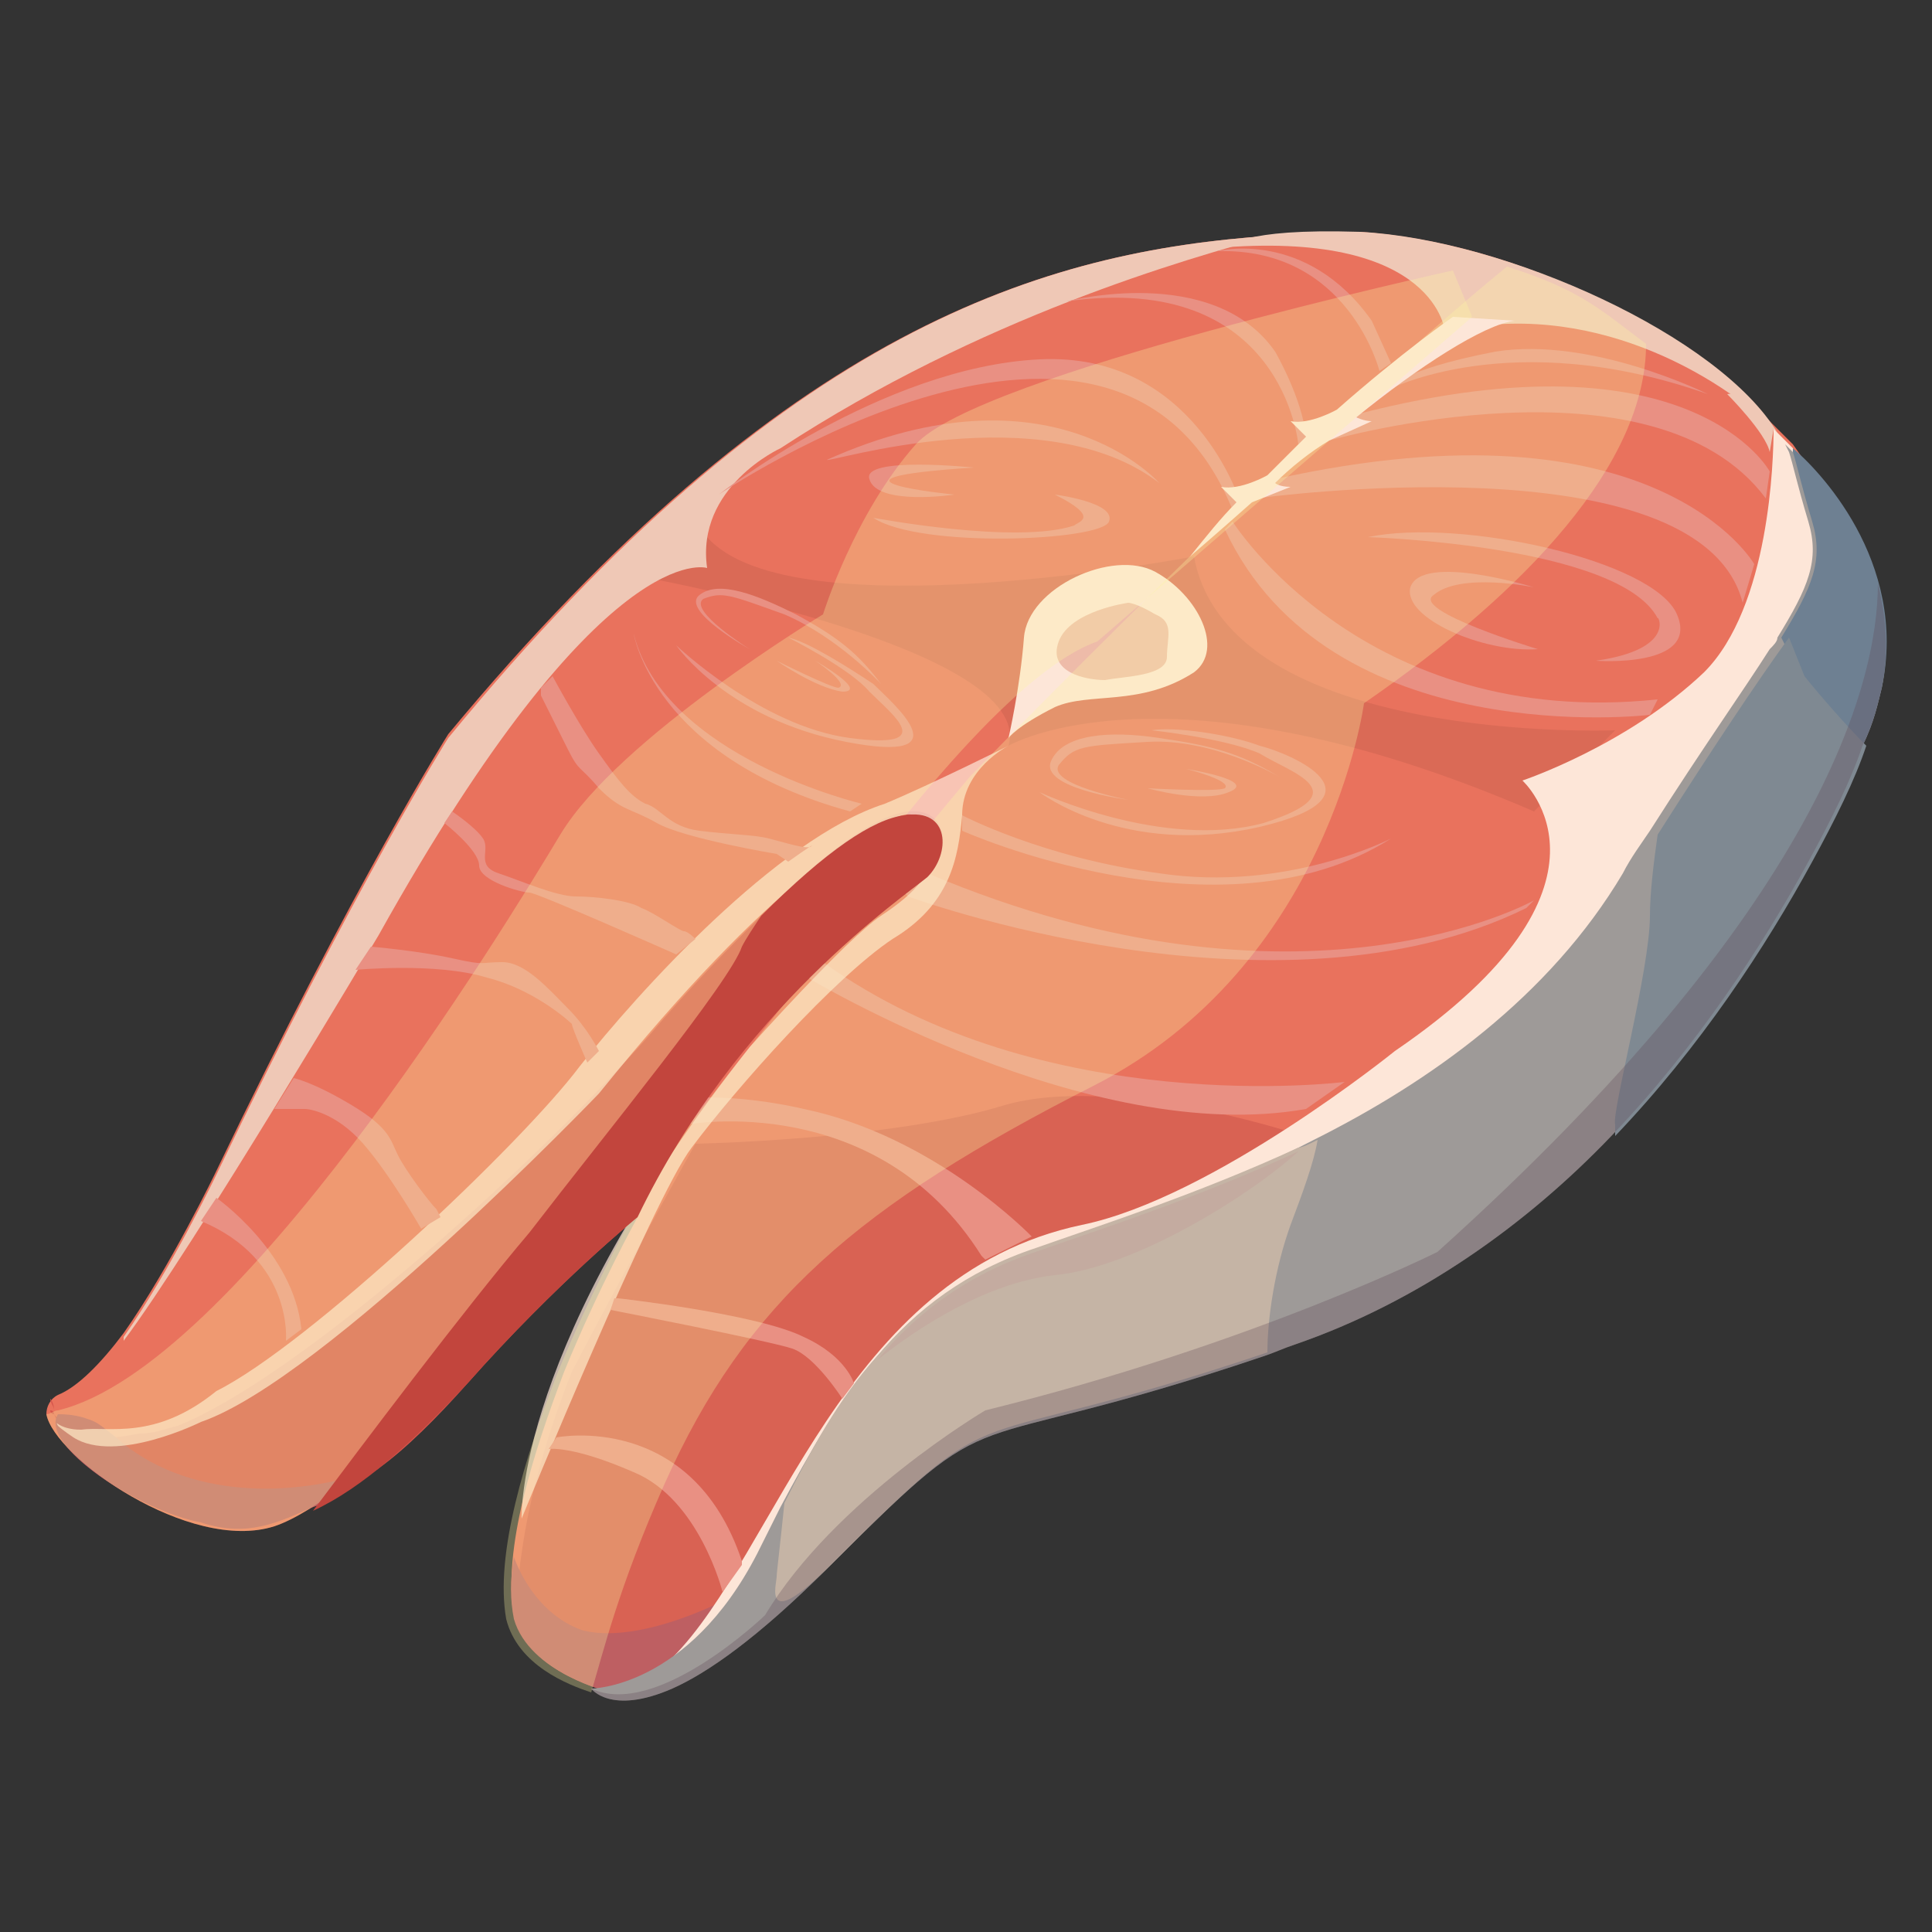 <?xml version="1.0" encoding="utf-8"?>
<!-- Generator: Adobe Illustrator 19.2.1, SVG Export Plug-In . SVG Version: 6.00 Build 0)  -->
<svg version="1.1" id="Слой_1" xmlns="http://www.w3.org/2000/svg" xmlns:xlink="http://www.w3.org/1999/xlink" x="0px" y="0px"
	 viewBox="0 0 50 50" style="enable-background:new 0 0 50 50;" xml:space="preserve">
<rect x="0" y="0" width="50" height="50" fill="#333333" stroke="none"/>
<style type="text/css">
	.st0{fill:#E9725D;}
	.st1{fill:#D6554C;}
	.st2{fill:#D96253;}
	.st3{fill:#BE5F62;}
	.st4{fill:#DA6A56;}
	.st5{fill:#FDE6D8;}
	.st6{fill:#EFC8B6;}
	.st7{fill:#9E9A98;}
	.st8{fill:#E99083;}
	.st9{opacity:0.71;fill:#FDE6D8;}
	.st10{fill:#EEBBA9;}
	.st11{opacity:0.3;fill:#FCF3A2;}
	.st12{fill:#6E8092;}
	.st13{fill:#7F8992;}
	.st14{fill:#C5B4A5;}
	.st15{fill:#C4ABA0;}
	.st16{opacity:0.29;fill:#5D4655;}
	.st17{fill:#C2453D;}
</style>
<g>
	<path class="st0" d="M46.6,18.1c-0.1,1.7-4.7,8.9-8.3,10.2c-1.5,0.5-4,1.7-6.8,3.3c-3.2,1.8-6.6,4-8.9,6.3
		c-0.7,0.6-1.3,1.3-1.7,1.9c-3.6,4.9-5.1,4-5.1,4s-0.1,0-0.3-0.1c-0.6-0.2-1.9-0.7-2.2-1.9c-0.3-1.7,0.5-4.2,1.3-6.3
		c0.9-2.2,1.9-4,1.9-4c-0.2,0-0.4,0.3-0.8,0.6c-0.1,0.1-0.1,0.1-0.2,0.2c0,0,0,0,0,0c-2.1,1.9-6.3,6.5-8.4,7.2
		c-2.2,0.7-5.7-1.8-5.9-2.9c0-0.2,0.1-0.4,0.3-0.5c0.5-0.2,1.1-0.8,1.7-1.6c1.2-1.7,2.4-4.2,2.4-4.2c3.6-7.5,6-11.3,6-11.3
		C20.3,8.5,27,6.5,32.9,6.1c0.5,0,1.1-0.1,1.6-0.1c0.2,0,0.5,0,0.7,0c1.4,0.1,2.7,0.4,3.9,0.8c1.8,0.6,3.4,1.5,4.7,2.4
		c0.2,0.2,0.5,0.3,0.7,0.5c0.6,0.5,1,0.9,1.4,1.3c0.3,0.3,0.5,0.5,0.5,0.5C49,15.1,46.8,16.4,46.6,18.1z"/>
	<path class="st1" d="M1.3,36.2c0,0.1,0.1,0.2,0.1,0.3C1.4,36.3,1.3,36.2,1.3,36.2z"/>
	<path class="st1" d="M24,22.7c-0.6,0.5-4.9,3.4-7.5,8.8c0,0-2.1,1.7-4.4,4.3c-0.8,0.9-1.6,1.7-2.3,2.2c-0.6,0.4-1.1,0.8-1.7,1
		c-0.9,0.4-1.8,0.4-2.8,0.1c-1.6-0.3-3.1-0.7-3.9-2.5c0,0,0-0.1-0.1-0.1c0,0,0,0.1,0.1,0.1c0.3,0.4,0.8,0.8,2.2,0.5
		C4,37.1,4.2,37,4.6,36.9c3-1.2,8.8-6.3,12.2-10.1c1.1-1.3,2.1-2.3,3-3.2c1.7-1.7,2.9-2.5,3.7-2.6C24.6,20.9,24.6,22.1,24,22.7z"/>
	<path class="st2" d="M33.4,29.3c0,0-0.7,0.9-1.8,2.2c-3.2,1.8-6.6,4-8.9,6.3c-0.7,0.6-1.3,1.3-1.7,1.9c-2.1,2.9-3.5,3.8-4.2,4
		c-0.5,0.2-0.8,0-0.8,0s-2.1-0.5-2.5-1.9c-0.1-0.5-0.1-1,0-1.6c0.2-1.5,0.7-3.2,1.3-4.7c1.4-2.7,3.2-5.9,3.2-5.9s5.1-0.1,8-1
		C28.8,27.8,33.4,29.3,33.4,29.3z"/>
	<path class="st3" d="M9.8,38c-0.6,0.4-1.1,0.8-1.7,1c-0.9,0.4-1.7,0.8-2.9,0.4c-1.6-0.3-4.2-2-3.7-2.8c0,0,0,0,0,0
		c0.1,0,0.4,0,0.7,0.1c0.3,0.1,0.3,0.1,0.8,0.5C4.8,38.8,7.6,38.8,9.8,38z"/>
	<path class="st4" d="M26.1,19.3c0,0,4.1-2.4,13.6,1.7l2.1-2.1c0,0-10,0.4-10.9-4.5c0,0-10.4,2-12.6-0.5l-1.4,0.7l0.1,0.4
		C16.9,15,26.8,16.8,26.1,19.3z"/>
	<path class="st3" d="M19.5,41c-0.1,0.1-1.7,1.6-2.9,2.8c-0.5,0.2-0.8,0-0.8,0s-2.1-0.5-2.5-1.9c-0.1-0.5-0.1-1,0-1.6
		c0.3,0.8,0.9,1.6,1.8,1.9C16.8,42.6,19.4,41.1,19.5,41z"/>
	<path class="st5" d="M26.1,19.1c0,0,0.3-1.3,0.4-2.6c0.1-1.3,2.3-2.3,3.4-1.7c1.1,0.6,1.8,2,1,2.6c-1.4,0.9-2.7,0.5-3.6,0.9
		C26.3,18.8,26.1,19.1,26.1,19.1z"/>
	<path class="st6" d="M32.9,6.1c-2.2,0.6-7.5,2.1-12.7,5.5c0,0-2.2,1-1.9,3.1c0,0-2.7-0.9-8.5,9.5c0,0-4.8,8.1-6.6,10.5
		c0,0,0,0,0-0.1c1.2-1.7,2.4-4.2,2.4-4.2c3.6-7.5,6-11.3,6-11.3C20.3,8.5,27,6.5,32.9,6.1z"/>
	<path class="st6" d="M46,11.2c-1.5-1.5-4.9-3.5-8.6-2.6c0,0-0.2-2.6-5.7-2.2c0.2,0,0.3-0.5,3.5-0.4C39,6.2,44.5,8.7,46,11.2z"/>
	<path class="st5" d="M46.6,18.1c-0.1,1.7-4.7,8.9-8.3,10.2c-3.1,1.1-15.3,7.8-19.2,13.2c-1.8,1.9-2.3,2-1.7,1.4
		c2.7-2.7,4.4-9.9,10.6-11.2c3.4-0.7,8.1-4.5,8.1-4.5c6.3-4.3,3.3-7,3.3-7s2.7-0.9,4.7-2.8c1.7-1.7,1.8-5.5,1.8-6.3
		c0.3,0.3,0.5,0.5,0.5,0.5C49,15.1,46.8,16.4,46.6,18.1z"/>
	<path class="st7" d="M48.7,17.8c-0.1,0.4-0.2,0.9-0.5,1.5c-0.3,0.9-0.8,1.9-1.4,3c-1.2,2.2-2.9,4.8-5.1,7.1c-2.2,2.3-5,4.3-8.2,5.4
		c-0.3,0.1-0.5,0.2-0.8,0.3c-8.3,2.8-6.6,0.8-11.3,5.5c-1.8,1.8-3.1,2.7-4,3.1c-1.6,0.7-2.1,0-2.1,0s2.5,0,4.3-3.5
		c0.2-0.4,0.4-0.8,0.6-1.2c1.5-2.8,3-5.4,6.5-6.6c1.9-0.6,4.6-1.5,7.3-2.9c3-1.5,6.1-3.7,8-6.9c0.2-0.4,0.5-0.8,0.7-1.1
		c1.4-2.2,2.4-3.6,3.1-4.7c0.1-0.1,0.2-0.2,0.2-0.3c0.8-1.3,1.1-2,0.8-3c-0.3-1-0.4-1.5-0.5-1.8c-0.1-0.2-0.1-0.2-0.1-0.2
		s0,0,0.1,0.1c0.4,0.4,1.7,1.7,2.2,3.6c0,0,0,0,0,0C48.8,15.9,48.9,16.8,48.7,17.8z"/>
	<path class="st8" d="M17.8,29.1c0,0,4.9-0.9,7.6,3.4l0.1,0.1l1.2-0.6c0,0-2.5-2.6-5.9-3.3c0,0-1.2-0.3-2.5-0.3L17.8,29.1z"/>
	<path class="st8" d="M20.9,25.3c0,0,7.3,4.4,12.9,3.4l1-0.7c0,0-7.8,1-13.5-3.1L20.9,25.3z"/>
	<path class="st8" d="M23.5,23.2c0,0,9.5,3.5,16,0.3l0.2-0.2c0,0-6,3.4-15.7-0.7l-0.6,0.5L23.5,23.2z"/>
	<path class="st9" d="M26.1,19.3c0,0-1.2,0.6-1.2,1.8c-0.1,1.1-0.3,2.3-1.8,3.2c-1.5,1-4,3.8-5.2,5.4c-1,1.3-4.4,9.6-4.4,9.6
		s-0.2-4.5,5.9-12.2c0,0,2.5-2.8,3.4-3.4c0.9-0.6,1.4-1.1,1.5-2.2c0,0-0.5-0.7-1.2-0.3c-0.8,0.4-3,1.4-7.6,7.1c0,0-7.1,7.4-10.3,8.5
		c0,0-2.2,1.1-3.3,0.4c0,0-0.3-0.2-0.4-0.3c-0.1-0.2,0,0.1,0.6,0.1c0.7-0.1,1.9,0.3,3.5-1c2.4-1.2,7.9-6.4,9.4-8.4
		c1.5-1.9,5.1-5.9,7.9-6.8C24.1,20.3,26.1,19.3,26.1,19.3z"/>
	<path class="st10" d="M29.2,15.6c0,0-1.5,0.2-1.8,1c-0.3,0.8,0.7,1,1.2,1c0.5-0.1,1.6-0.1,1.6-0.6c0-0.5,0.2-0.9-0.3-1.1
		C29.4,15.6,29.2,15.6,29.2,15.6z"/>
	<path class="st8" d="M24.9,21.5c0,0,6.7,3,11.1,0.2c0,0-2.7,1.4-6,0.9c-3-0.4-5.1-1.5-5.1-1.5L24.9,21.5z"/>
	<path class="st8" d="M26.9,20.5c0,0,2.2,1.7,5.7,0.9c3.4-0.8,0.8-1.9,0-2.1c-0.8-0.3-2.2-0.5-2.8-0.4c0,0,1.9,0.2,2.8,0.6
		c0.8,0.5,2.6,1,0.1,1.8C30.1,22,26.9,20.5,26.9,20.5z"/>
	<path class="st8" d="M29.2,20.7c0,0-2.3-0.3-2-1c0.3-0.7,1.5-0.8,2.8-0.6c1.4,0.2,2.1,0.4,3.1,1c0,0-1.7-1-3.4-0.9
		c-1.7,0.1-1.9,0.1-2.3,0.6C27.1,20.3,29.2,20.7,29.2,20.7z"/>
	<path class="st8" d="M29.7,20.4c0,0,1.4,0.4,2.1,0.1c0.8-0.3-1.1-0.6-1.1-0.6s1.2,0.3,1,0.5C31.5,20.5,29.7,20.4,29.7,20.4z"/>
	<g>
		<path class="st8" d="M17.5,16.7c0,0,1.3,1.9,4.4,2.5c3.1,0.6,1.2-1,0.7-1.5c-0.6-0.4-1.7-1.1-2.2-1.2c0,0,1.6,0.8,2.1,1.4
			c0.6,0.6,1.8,1.5-0.5,1.2C19.7,18.8,17.5,16.7,17.5,16.7z"/>
		<path class="st8" d="M19.4,16.8c0,0-1.8-1-1.3-1.4c0.5-0.4,1.5,0,2.5,0.5c1.1,0.6,1.6,1,2.2,1.8c0,0-1.1-1.2-2.5-1.8
			c-1.4-0.5-1.6-0.6-2.1-0.4C17.8,15.8,19.4,16.8,19.4,16.8z"/>
		<path class="st8" d="M20.1,17.1c0,0,1,0.7,1.7,0.8c0.7,0-0.7-0.8-0.7-0.8s0.9,0.6,0.6,0.7C21.5,17.8,20.1,17.1,20.1,17.1z"/>
	</g>
	<path class="st8" d="M16,33.6c0,0,3.6,0.4,4.8,1c1.1,0.5,1.3,1.2,1.3,1.2l-0.3,0.4c0,0-0.7-1.1-1.3-1.3c-0.6-0.2-4.7-1-4.7-1
		l0.1-0.3L16,33.6z"/>
	<path class="st8" d="M14.4,37.2c0,0,3.5-0.7,4.8,3.2l0,0.1l-0.5,0.7c0,0-0.6-2.4-2.3-3.1c-1.6-0.7-2.2-0.6-2.2-0.6L14.4,37.2z"/>
	<path class="st8" d="M35.9,10.1c0,0,3.2-1.7,8.3,0.1l0,0c0,0-3-1.5-5.5-1.1C36.1,9.6,35.9,10.1,35.9,10.1z"/>
	<path class="st8" d="M34.4,11.4c0,0,8.4-2.4,11.3,1.5l0.1-0.7c0,0-2-3.7-10.6-1.5L34.4,11.4z"/>
	<path class="st8" d="M32.5,12.9c0,0,11.5-1.6,12.6,2.7l0.3-1c0,0-2.5-4.4-12.4-2.2L32.5,12.9z"/>
	<path class="st8" d="M31.9,13.5c0,0,3.4,5.4,11,4.6l-0.2,0.4c0,0-8.3,1-11-4.8L31.9,13.5z"/>
	<path class="st8" d="M41.3,17.1c0,0,2.7,0.2,2.1-1.2c-0.6-1.4-5.6-2.5-8-2c0,0,6.5,0.2,7.5,2.1C42.9,15.9,43.4,16.8,41.3,17.1z"/>
	<path class="st8" d="M39.7,15.2c0,0-2.9-0.9-3.2,0c-0.2,0.8,1.9,1.7,3.3,1.6c0,0-3.3-1-2.7-1.4C37.8,14.8,39.7,15.2,39.7,15.2z"/>
	<path class="st8" d="M7.4,34.7c0,0,0.2-2.1-2.2-3.1L5.6,31c0,0,2,1.4,2.2,3.4L7.4,34.7z"/>
	<path class="st8" d="M10.9,31.8c0,0-0.8-1.4-1.5-2.2c-0.7-0.8-1.4-0.9-1.5-0.9c-0.1,0-0.8,0-0.8,0l0.5-0.8c0,0,0.5,0.1,1.5,0.7
		c1,0.6,1,0.9,1.2,1.3c0.2,0.4,0.8,1.2,1,1.4c0.1,0.2,0.1,0.2,0.1,0.2L10.9,31.8z"/>
	<path class="st8" d="M9.2,25.1c0,0,2.1-0.2,3.4,0.2c1.2,0.3,2.1,1.1,2.2,1.2c0,0.1,0.4,1,0.4,1l0.3-0.3c0,0-0.3-0.6-0.8-1.1
		c-0.5-0.5-1.1-1.2-1.7-1.2c-0.6,0-0.4,0.1-1.3-0.1c-0.9-0.2-2.1-0.3-2.1-0.3L9.2,25.1z"/>
	<path class="st8" d="M17.5,24.7c0,0-3.6-1.6-3.8-1.6c-0.2,0-1.3-0.3-1.3-0.7c0-0.4-0.9-1.1-0.9-1.1l0.2-0.3c0,0,0.6,0.4,0.8,0.7
		c0.2,0.3-0.2,0.7,0.4,0.9c0.6,0.2,1.5,0.6,2,0.6c0.5,0,1.4,0.1,1.7,0.3c0.3,0.1,1,0.6,1.1,0.6c0.1,0,0.3,0.2,0.3,0.2L17.5,24.7z"/>
	<path class="st8" d="M20.1,22.1c0,0-2.4-0.4-3.1-0.8c-0.7-0.4-0.9-0.3-1.5-0.9C15,19.8,15,20,14.7,19.4C14.4,18.8,14,18,14,18
		l0-0.2l0.3-0.3c0,0,0.7,1.3,1.2,2c0.5,0.7,0.8,1.1,1.2,1.3c0.4,0.1,0.6,0.6,1.4,0.7c0.8,0.1,1.4,0.1,1.8,0.2c0.4,0.1,1,0.3,1.1,0.2
		c0.1-0.1-0.6,0.4-0.6,0.4L20.1,22.1z"/>
	<path class="st8" d="M22.3,20.8c0,0-5.1-1.2-5.9-4.4c0,0,0.5,3.2,5.6,4.6L22.3,20.8z"/>
	<path class="st11" d="M42.6,8.9c0,3.1-3.1,6.4-7.3,9.3c0,0-0.9,6.8-7,9.9c-6.1,3.1-9,5.6-11.1,10.3c-1.2,2.7-1.6,4.4-1.9,5.4
		c-0.6-0.2-1.9-0.7-2.2-1.9c-0.3-1.7,0.5-4.2,1.3-6.3c0.9-2.2,1.9-4,1.9-4c-0.2,0.1-0.4,0.3-0.8,0.6c4.2-5.7,9.6-12.1,9.6-12.1
		S33.6,11.3,39,6.9C40.9,7.5,41.4,8,42.6,8.9z"/>
	<path class="st8" d="M18.6,12.8c0,0,10.3-7,13.3,0.4l0.2-0.2c0,0-1.2-3.9-5.2-3.7C22.8,9.5,18.6,12.8,18.6,12.8z"/>
	<path class="st8" d="M33.6,11.5c0,0-0.4-4.5-6-3.7c0,0,3.8-1,5.4,1.3c0,0,0.7,1.2,0.8,2.2L33.6,11.5z"/>
	<path class="st8" d="M35.7,9.6c0,0-0.8-3.2-4.2-3.1c0,0,2.3-0.6,4,1.8l0.5,1.1L35.7,9.6z"/>
	<path class="st8" d="M30,12.5c0,0-2.8-3.2-8.6-0.6C21.4,12,27,10.2,30,12.5z"/>
	<path class="st8" d="M27.3,12.8c0,0,1.6,0.2,1.4,0.7c-0.2,0.5-4.9,0.7-6.1-0.1c0,0,3.7,0.7,5.2,0.2C27.9,13.5,28.5,13.4,27.3,12.8z
		"/>
	<path class="st8" d="M25.2,12.1c0,0-2.9-0.3-2.7,0.3c0.2,0.7,2.2,0.4,2.2,0.4S20.6,12.4,25.2,12.1z"/>
	<path class="st5" d="M35.5,10.9c-0.2,0-0.4-0.1-0.4-0.1c1.6-1.3,3.3-2.4,4.1-2.5l-1.6-0.1c0,0-1.3,0.9-3,2.4l0,0
		c0,0-0.7,0.4-1.2,0.3l0.4,0.4c-0.3,0.3-0.7,0.7-1,1l0,0c0,0-0.7,0.4-1.2,0.3l0.4,0.4l0,0c-0.4,0.4-0.8,0.9-1.2,1.4
		c0,0,0.7-0.6,1.6-1.4l1-0.4c-0.3,0-0.4-0.1-0.4-0.1c0.4-0.4,0.9-0.8,1.4-1.1L35.5,10.9z"/>
	<path class="st12" d="M48.7,17.8c-0.1,0.4-0.2,0.9-0.5,1.5c-0.3,0.9-0.8,1.9-1.4,3c0-0.8-0.3-2-0.1-3c0.1-0.6,0-1.2-0.2-1.8
		c-0.1-0.4-0.3-0.8-0.4-1c0.8-1.3,1.1-2,0.8-3c-0.3-1-0.4-1.5-0.5-1.8l0-0.1C47,12.1,49.4,14.5,48.7,17.8z"/>
	<path class="st13" d="M48.3,19.3c-0.3,0.9-0.8,1.9-1.4,3c-1.2,2.2-2.9,4.8-5.1,7.1c0-0.2,0-0.3,0-0.3c-0.1-0.3,0.9-4,0.9-5.4
		c0-0.6,0.1-1.4,0.2-2.1c1.4-2.2,2.6-4,3.4-5.1l0.4,1C47.1,18,47.8,18.8,48.3,19.3z"/>
	<path class="st14" d="M34.1,29.5c-0.1,0.6-0.4,1.4-0.7,2.2c-0.4,1.1-0.6,2.4-0.6,3.3c-8.3,2.8-6.6,0.8-11.3,5.5
		c-1.8,1.8-1.4,0.5-1.4,0.3c0-0.1,0.1-0.9,0.2-1.9c0.7-1.4,1.4-2.7,2.4-3.8c1-1.2,2.3-2.2,4.1-2.8c1.7-0.6,4.2-1.4,6.8-2.6
		C33.7,29.7,33.9,29.6,34.1,29.5z"/>
	<path class="st15" d="M33.6,29.8c-1.2,1.1-4.2,3-6.3,3.2c-1.8,0.2-3.6,1.4-4.6,2.2c1-1.2,2.3-2.2,4.1-2.8
		C28.5,31.8,31,31,33.6,29.8z"/>
	<path class="st11" d="M38.1,8.2l-9.7,8.4C24.4,18,16.6,31,16.6,31s-0.5,0.6-1.1,1.3c0,0,0,0,0,0c-2.1,1.9-6.3,6.5-8.4,7.2
		c-2.2,0.7-5.7-1.8-5.9-2.9c0.1,0,0.2-0.1,0.3-0.1C6.1,35.4,13,24.1,14.5,21.6c1.5-2.5,6.8-5.7,6.8-5.7s0.8-2.6,2.4-4.4
		C25.3,9.7,37.6,7,37.6,7L38.1,8.2z"/>
	<path class="st16" d="M48.7,17.8c-0.1,0.4-0.2,0.9-0.5,1.5c-0.3,0.9-0.8,1.9-1.4,3c-1.2,2.2-2.9,4.8-5.1,7.1
		c-2.2,2.3-5,4.3-8.2,5.4c-0.3,0.1-0.5,0.2-0.8,0.3c-8.3,2.8-6.6,0.8-11.3,5.5c-1.8,1.8-3.1,2.7-4,3.1c-1.6,0.7-2.1,0-2.1,0
		c1.7,0.8,4.5-1.9,4.5-1.9c1.8-3,5.7-5.3,5.7-5.3c6.9-1.7,11.7-4.1,11.7-4.1c9.9-8.9,11.4-14.7,11.4-17.3
		C48.8,15.9,48.9,16.8,48.7,17.8z"/>
	<path class="st17" d="M24,22.7c-0.6,0.5-4.9,3.4-7.5,8.8c0,0-2.1,1.7-4.4,4.3c-1.4,1.5-2.7,2.7-4,3.3c1.2-1.6,3.9-5.2,5.6-7.2
		c2-2.6,5.2-6.5,5.5-7.4c0.1-0.2,0.3-0.5,0.5-0.8c1.7-1.7,2.9-2.5,3.7-2.6C24.6,20.9,24.6,22.1,24,22.7z"/>
	<path class="st6" d="M44.7,10.2c0,0,1,1,1.1,1.5l0.1-0.6C45.9,11,45.1,10.1,44.7,10.2z"/>
</g>
</svg>
